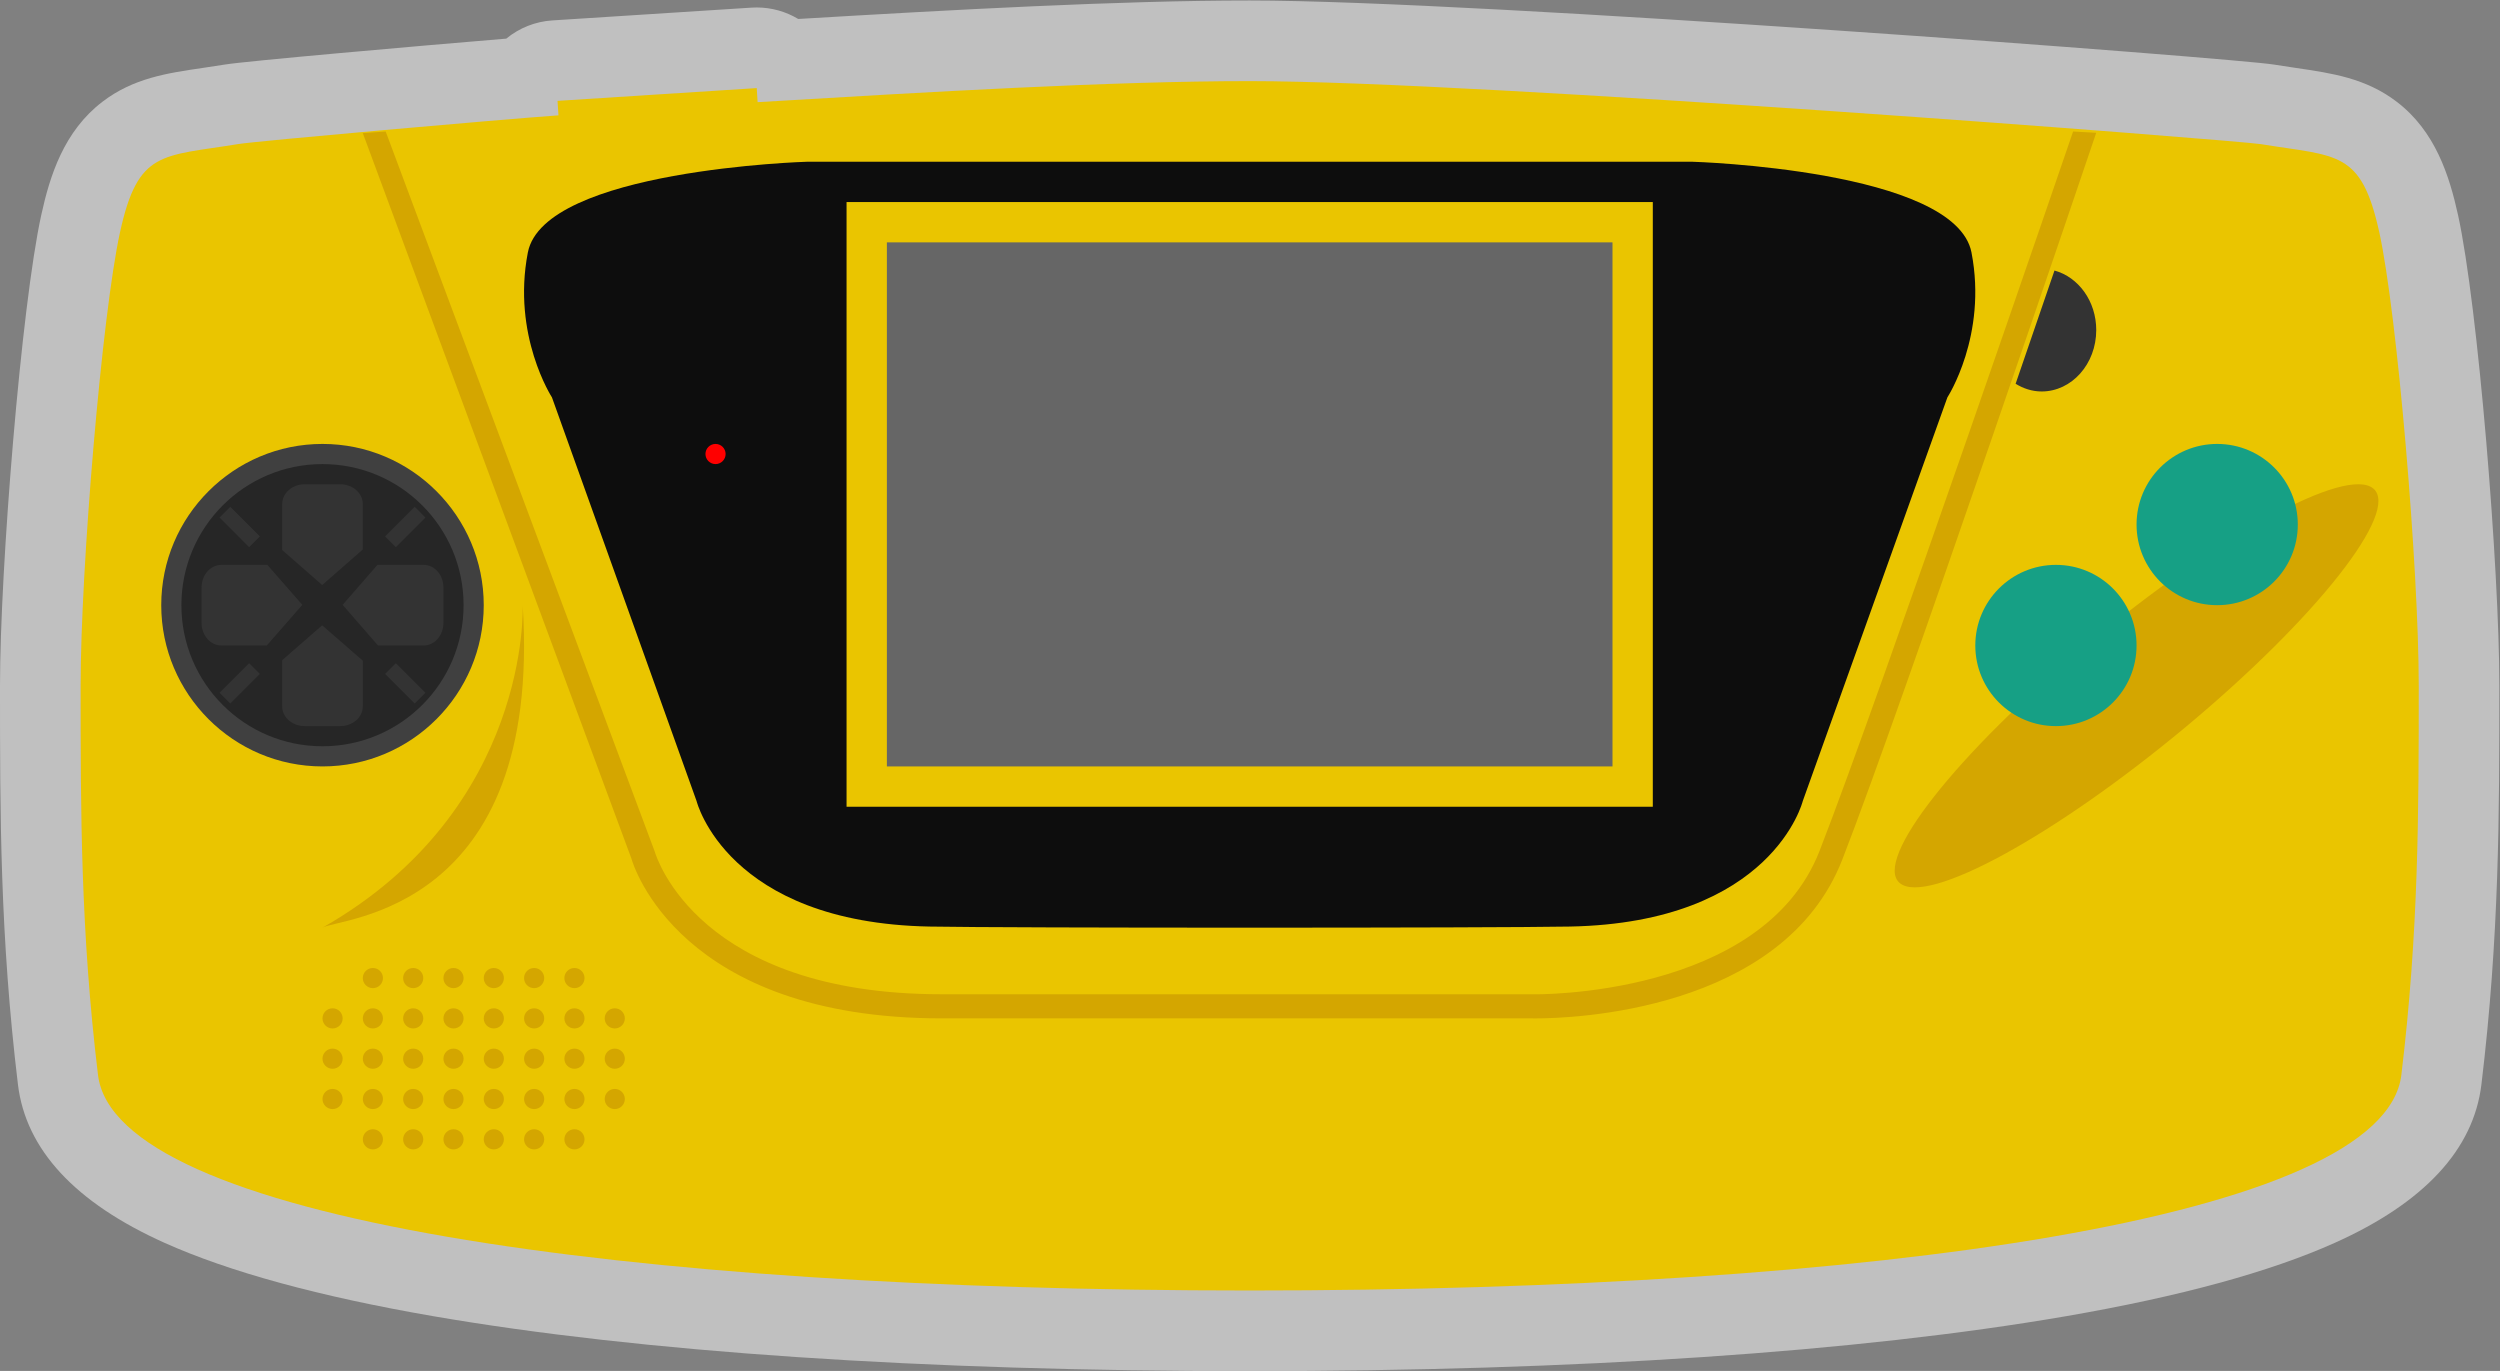 <?xml version="1.0" encoding="UTF-8" standalone="no"?>
<svg
   xmlns:dc="http://purl.org/dc/elements/1.1/"
   xmlns:cc="http://creativecommons.org/ns#"
   xmlns:rdf="http://www.w3.org/1999/02/22-rdf-syntax-ns#"
   xmlns:svg="http://www.w3.org/2000/svg"
   xmlns="http://www.w3.org/2000/svg"
   viewBox="0 0 330.667 181.333"
   height="181.333"
   width="330.667"
   xml:space="preserve"
   id="svg2"
   version="1.1"><rect x="0" y="0" width="330.667" height="181.333" fill="#808080" stroke="none"/><defs
     id="defs6"><clipPath
       id="clipPath18"
       clipPathUnits="userSpaceOnUse"><path
         id="path16"
         d="M 0,256 H 256 V 0 H 0 Z" /></clipPath><clipPath
       id="clipPath26"
       clipPathUnits="userSpaceOnUse"><path
         id="path24"
         d="M 4,196 H 252 V 60 H 4 Z" /></clipPath></defs><g
     transform="matrix(1.333,0,0,-1.333,-5.333,261.333)"
     id="g10"><g
       id="g12"><g
         clip-path="url(#clipPath18)"
         id="g14"><g
           id="g20"><g
             id="g22" /><g
             id="g34"><g
               style="opacity:0.5"
               id="g32"
               clip-path="url(#clipPath26)"><g
                 id="g30"
                 transform="translate(128,196)"><path
                   id="path28"
                   style="fill:#ffffff;fill-opacity:1;fill-rule:nonzero;stroke:none"
                   d="m 0,0 c -12.933,0 -29.524,-0.924 -44.795,-1.833 -1.238,0.744 -2.661,1.141 -4.117,1.141 -0.17,0 -0.341,-0.005 -0.512,-0.016 l -19.768,-1.269 c -1.687,-0.107 -3.284,-0.746 -4.573,-1.807 -8.871,-0.735 -25.88,-2.234 -27.894,-2.568 -0.799,-0.13 -1.548,-0.24 -2.24,-0.342 -3.533,-0.519 -6.87,-1.009 -9.936,-3.353 -3.818,-2.918 -5.212,-7.319 -6.071,-11.24 C -121.883,-30.295 -124,-56.411 -124,-68 c 0,-12.751 0,-24.795 1.782,-39.569 0.779,-6.441 5.675,-11.724 14.552,-15.706 6.419,-2.88 15.374,-5.326 26.613,-7.268 20.664,-3.57 48.692,-5.457 81.053,-5.457 32.36,0 60.388,1.887 81.051,5.457 11.24,1.942 20.193,4.387 26.613,7.268 8.876,3.981 13.773,9.263 14.554,15.7 C 124,-92.795 124,-80.751 124,-68 c 0,11.568 -2.119,37.676 -4.098,46.704 -0.865,3.929 -2.262,8.329 -6.082,11.245 -3.068,2.342 -6.408,2.831 -9.944,3.35 -0.693,0.101 -1.444,0.211 -2.258,0.345 C 97.967,-5.746 22.687,0 0,0" /></g></g></g></g><g
           transform="translate(240.088,172.992)"
           id="g36"><path
             id="path38"
             style="fill:#eac500;fill-opacity:1;fill-rule:nonzero;stroke:none"
             d="m 0,0 c -1.8,8.172 -4.12,7.508 -11.76,8.756 -2.128,0.356 -77.416,6.252 -100.328,6.252 -13.648,0 -31.736,-1.064 -48.824,-2.088 l -0.088,1.396 -19.768,-1.268 0.096,-1.436 c -5.928,-0.424 -29.98,-2.552 -31.768,-2.848 -7.624,-1.248 -9.948,-0.584 -11.74,-8.756 -1.792,-8.168 -3.908,-33.4 -3.908,-45 0,-12.54 0.004,-24.348 1.724,-38.612 1.728,-14.276 52.408,-21.388 114.276,-21.388 61.868,0 112.544,7.112 114.276,21.388 1.72,14.264 1.724,26.072 1.724,38.612 C 3.912,-33.392 1.788,-8.16 0,0" /></g><g
           transform="translate(199.623,170.993)"
           id="g40"><path
             id="path42"
             style="fill:#0d0d0d;fill-opacity:1;fill-rule:nonzero;stroke:none"
             d="m 0,0 c -1.594,8.24 -27.701,9.007 -27.701,9.007 h -87.844 c 0,0 -26.107,-0.767 -27.702,-9.007 -1.594,-8.241 2.392,-14.373 2.392,-14.373 l 14.349,-40.052 c 0,0 2.989,-12.073 23.118,-12.457 7.804,-0.148 55.727,-0.148 63.53,0 20.129,0.384 23.118,12.457 23.118,12.457 l 14.349,40.052 c 0,0 3.986,6.132 2.391,14.373" /></g><g
           transform="translate(168,176)"
           id="g44"><path
             id="path46"
             style="fill:#eac500;fill-opacity:1;fill-rule:nonzero;stroke:none"
             d="M 0,0 H -5.413 -74.586 -80 V -5.307 -54.692 -60 H -74.586 -5.413 0 v 5.308 49.385 z" /></g><path
           id="path48"
           style="fill:#666666;fill-opacity:1;fill-rule:nonzero;stroke:none"
           d="M 164,120 H 92 v 52 h 72 z" /><g
           transform="translate(76,151)"
           id="g50"><path
             id="path52"
             style="fill:#ff0000;fill-opacity:1;fill-rule:nonzero;stroke:none"
             d="m 0,0 c 0,-0.552 -0.448,-1 -1,-1 -0.552,0 -1,0.448 -1,1 0,0.552 0.448,1 1,1 0.552,0 1,-0.448 1,-1" /></g><g
           transform="translate(239.491,147.576)"
           id="g54"><path
             id="path56"
             style="fill:#d4a600;fill-opacity:1;fill-rule:nonzero;stroke:none"
             d="m 0,0 c 2.701,-2.25 -5.627,-12.839 -18.602,-23.651 -12.973,-10.812 -25.68,-17.752 -28.38,-15.501 -2.702,2.25 5.627,12.84 18.601,23.651 C -15.407,-4.689 -2.7,2.251 0,0" /></g><g
           transform="translate(216,132)"
           id="g58"><path
             id="path60"
             style="fill:#16a085;fill-opacity:1;fill-rule:nonzero;stroke:none"
             d="m 0,0 c 0,-4.418 -3.582,-8 -8,-8 -4.418,0 -8,3.582 -8,8 0,4.418 3.582,8 8,8 4.418,0 8,-3.582 8,-8" /></g><g
           transform="translate(232,144)"
           id="g62"><path
             id="path64"
             style="fill:#16a085;fill-opacity:1;fill-rule:nonzero;stroke:none"
             d="m 0,0 c 0,-4.418 -3.582,-8 -8,-8 -4.418,0 -8,3.582 -8,8 0,4.418 3.582,8 8,8 4.418,0 8,-3.582 8,-8" /></g><g
           transform="translate(207.856,169.205)"
           id="g66"><path
             id="path68"
             style="fill:#333333;fill-opacity:1;fill-rule:nonzero;stroke:none"
             d="m 0,0 -3.856,-11.235 c 0.77,-0.473 1.639,-0.765 2.579,-0.765 2.994,0 5.421,2.729 5.421,6.094 C 4.144,-3.037 2.375,-0.648 0,0" /></g><g
           transform="translate(156.435,95)"
           id="g70"><path
             id="path72"
             style="fill:#d4a600;fill-opacity:1;fill-rule:nonzero;stroke:none"
             d="m 0,0 c -0.208,0 -0.345,0.002 -0.403,0.002 h -58.601 c -26.003,0 -30.598,15.212 -30.779,15.858 l -26.653,71.981 2.271,0.159 26.682,-71.406 c 0.195,-0.661 4.412,-14.2 28.479,-14.2 H -0.378 C -0.118,2.363 22.45,2.093 28.109,16.612 34.075,31.915 53.078,87.435 53.27,88 l 2.294,-0.126 C 55.371,87.306 36.352,31.104 30.366,15.753 24.459,0.601 3.306,0 0,0" /></g><g
           transform="translate(42,99)"
           id="g74"><path
             id="path76"
             style="fill:#d4a600;fill-opacity:1;fill-rule:nonzero;stroke:none"
             d="m 0,0 c 0,-0.553 -0.448,-1 -1,-1 -0.552,0 -1,0.447 -1,1 0,0.553 0.448,1 1,1 0.552,0 1,-0.447 1,-1" /></g><g
           transform="translate(46,99)"
           id="g78"><path
             id="path80"
             style="fill:#d4a600;fill-opacity:1;fill-rule:nonzero;stroke:none"
             d="m 0,0 c 0,-0.553 -0.448,-1 -1,-1 -0.552,0 -1,0.447 -1,1 0,0.553 0.448,1 1,1 0.552,0 1,-0.447 1,-1" /></g><g
           transform="translate(50,99)"
           id="g82"><path
             id="path84"
             style="fill:#d4a600;fill-opacity:1;fill-rule:nonzero;stroke:none"
             d="m 0,0 c 0,-0.553 -0.448,-1 -1,-1 -0.552,0 -1,0.447 -1,1 0,0.553 0.448,1 1,1 0.552,0 1,-0.447 1,-1" /></g><g
           transform="translate(54,99)"
           id="g86"><path
             id="path88"
             style="fill:#d4a600;fill-opacity:1;fill-rule:nonzero;stroke:none"
             d="m 0,0 c 0,-0.553 -0.448,-1 -1,-1 -0.552,0 -1,0.447 -1,1 0,0.553 0.448,1 1,1 0.552,0 1,-0.447 1,-1" /></g><g
           transform="translate(58,99)"
           id="g90"><path
             id="path92"
             style="fill:#d4a600;fill-opacity:1;fill-rule:nonzero;stroke:none"
             d="m 0,0 c 0,-0.553 -0.448,-1 -1,-1 -0.552,0 -1,0.447 -1,1 0,0.553 0.448,1 1,1 0.552,0 1,-0.447 1,-1" /></g><g
           transform="translate(62,99)"
           id="g94"><path
             id="path96"
             style="fill:#d4a600;fill-opacity:1;fill-rule:nonzero;stroke:none"
             d="m 0,0 c 0,-0.553 -0.448,-1 -1,-1 -0.552,0 -1,0.447 -1,1 0,0.553 0.448,1 1,1 0.552,0 1,-0.447 1,-1" /></g><g
           transform="translate(42,95)"
           id="g98"><path
             id="path100"
             style="fill:#d4a600;fill-opacity:1;fill-rule:nonzero;stroke:none"
             d="m 0,0 c 0,-0.553 -0.448,-1 -1,-1 -0.552,0 -1,0.447 -1,1 0,0.553 0.448,1 1,1 0.552,0 1,-0.447 1,-1" /></g><g
           transform="translate(46,95)"
           id="g102"><path
             id="path104"
             style="fill:#d4a600;fill-opacity:1;fill-rule:nonzero;stroke:none"
             d="m 0,0 c 0,-0.553 -0.448,-1 -1,-1 -0.552,0 -1,0.447 -1,1 0,0.553 0.448,1 1,1 0.552,0 1,-0.447 1,-1" /></g><g
           transform="translate(50,95)"
           id="g106"><path
             id="path108"
             style="fill:#d4a600;fill-opacity:1;fill-rule:nonzero;stroke:none"
             d="m 0,0 c 0,-0.553 -0.448,-1 -1,-1 -0.552,0 -1,0.447 -1,1 0,0.553 0.448,1 1,1 0.552,0 1,-0.447 1,-1" /></g><g
           transform="translate(54,95)"
           id="g110"><path
             id="path112"
             style="fill:#d4a600;fill-opacity:1;fill-rule:nonzero;stroke:none"
             d="m 0,0 c 0,-0.553 -0.448,-1 -1,-1 -0.552,0 -1,0.447 -1,1 0,0.553 0.448,1 1,1 0.552,0 1,-0.447 1,-1" /></g><g
           transform="translate(58,95)"
           id="g114"><path
             id="path116"
             style="fill:#d4a600;fill-opacity:1;fill-rule:nonzero;stroke:none"
             d="m 0,0 c 0,-0.553 -0.448,-1 -1,-1 -0.552,0 -1,0.447 -1,1 0,0.553 0.448,1 1,1 0.552,0 1,-0.447 1,-1" /></g><g
           transform="translate(62,95)"
           id="g118"><path
             id="path120"
             style="fill:#d4a600;fill-opacity:1;fill-rule:nonzero;stroke:none"
             d="m 0,0 c 0,-0.553 -0.448,-1 -1,-1 -0.552,0 -1,0.447 -1,1 0,0.553 0.448,1 1,1 0.552,0 1,-0.447 1,-1" /></g><g
           transform="translate(42,91)"
           id="g122"><path
             id="path124"
             style="fill:#d4a600;fill-opacity:1;fill-rule:nonzero;stroke:none"
             d="m 0,0 c 0,-0.553 -0.448,-1 -1,-1 -0.552,0 -1,0.447 -1,1 0,0.553 0.448,1 1,1 0.552,0 1,-0.447 1,-1" /></g><g
           transform="translate(46,91)"
           id="g126"><path
             id="path128"
             style="fill:#d4a600;fill-opacity:1;fill-rule:nonzero;stroke:none"
             d="m 0,0 c 0,-0.553 -0.448,-1 -1,-1 -0.552,0 -1,0.447 -1,1 0,0.553 0.448,1 1,1 0.552,0 1,-0.447 1,-1" /></g><g
           transform="translate(50,91)"
           id="g130"><path
             id="path132"
             style="fill:#d4a600;fill-opacity:1;fill-rule:nonzero;stroke:none"
             d="m 0,0 c 0,-0.553 -0.448,-1 -1,-1 -0.552,0 -1,0.447 -1,1 0,0.553 0.448,1 1,1 0.552,0 1,-0.447 1,-1" /></g><g
           transform="translate(54,91)"
           id="g134"><path
             id="path136"
             style="fill:#d4a600;fill-opacity:1;fill-rule:nonzero;stroke:none"
             d="m 0,0 c 0,-0.553 -0.448,-1 -1,-1 -0.552,0 -1,0.447 -1,1 0,0.553 0.448,1 1,1 0.552,0 1,-0.447 1,-1" /></g><g
           transform="translate(58,91)"
           id="g138"><path
             id="path140"
             style="fill:#d4a600;fill-opacity:1;fill-rule:nonzero;stroke:none"
             d="m 0,0 c 0,-0.553 -0.448,-1 -1,-1 -0.552,0 -1,0.447 -1,1 0,0.553 0.448,1 1,1 0.552,0 1,-0.447 1,-1" /></g><g
           transform="translate(62,91)"
           id="g142"><path
             id="path144"
             style="fill:#d4a600;fill-opacity:1;fill-rule:nonzero;stroke:none"
             d="m 0,0 c 0,-0.553 -0.448,-1 -1,-1 -0.552,0 -1,0.447 -1,1 0,0.553 0.448,1 1,1 0.552,0 1,-0.447 1,-1" /></g><g
           transform="translate(42,87)"
           id="g146"><path
             id="path148"
             style="fill:#d4a600;fill-opacity:1;fill-rule:nonzero;stroke:none"
             d="m 0,0 c 0,-0.553 -0.448,-1 -1,-1 -0.552,0 -1,0.447 -1,1 0,0.553 0.448,1 1,1 0.552,0 1,-0.447 1,-1" /></g><g
           transform="translate(38,95)"
           id="g150"><path
             id="path152"
             style="fill:#d4a600;fill-opacity:1;fill-rule:nonzero;stroke:none"
             d="m 0,0 c 0,-0.553 -0.448,-1 -1,-1 -0.552,0 -1,0.447 -1,1 0,0.553 0.448,1 1,1 0.552,0 1,-0.447 1,-1" /></g><g
           transform="translate(38,91)"
           id="g154"><path
             id="path156"
             style="fill:#d4a600;fill-opacity:1;fill-rule:nonzero;stroke:none"
             d="m 0,0 c 0,-0.553 -0.448,-1 -1,-1 -0.552,0 -1,0.447 -1,1 0,0.553 0.448,1 1,1 0.552,0 1,-0.447 1,-1" /></g><g
           transform="translate(38,87)"
           id="g158"><path
             id="path160"
             style="fill:#d4a600;fill-opacity:1;fill-rule:nonzero;stroke:none"
             d="m 0,0 c 0,-0.553 -0.448,-1 -1,-1 -0.552,0 -1,0.447 -1,1 0,0.553 0.448,1 1,1 0.552,0 1,-0.447 1,-1" /></g><g
           transform="translate(46,87)"
           id="g162"><path
             id="path164"
             style="fill:#d4a600;fill-opacity:1;fill-rule:nonzero;stroke:none"
             d="m 0,0 c 0,-0.553 -0.448,-1 -1,-1 -0.552,0 -1,0.447 -1,1 0,0.553 0.448,1 1,1 0.552,0 1,-0.447 1,-1" /></g><g
           transform="translate(50,87)"
           id="g166"><path
             id="path168"
             style="fill:#d4a600;fill-opacity:1;fill-rule:nonzero;stroke:none"
             d="m 0,0 c 0,-0.553 -0.448,-1 -1,-1 -0.552,0 -1,0.447 -1,1 0,0.553 0.448,1 1,1 0.552,0 1,-0.447 1,-1" /></g><g
           transform="translate(54,87)"
           id="g170"><path
             id="path172"
             style="fill:#d4a600;fill-opacity:1;fill-rule:nonzero;stroke:none"
             d="m 0,0 c 0,-0.553 -0.448,-1 -1,-1 -0.552,0 -1,0.447 -1,1 0,0.553 0.448,1 1,1 0.552,0 1,-0.447 1,-1" /></g><g
           transform="translate(58,87)"
           id="g174"><path
             id="path176"
             style="fill:#d4a600;fill-opacity:1;fill-rule:nonzero;stroke:none"
             d="m 0,0 c 0,-0.553 -0.448,-1 -1,-1 -0.552,0 -1,0.447 -1,1 0,0.553 0.448,1 1,1 0.552,0 1,-0.447 1,-1" /></g><g
           transform="translate(62,87)"
           id="g178"><path
             id="path180"
             style="fill:#d4a600;fill-opacity:1;fill-rule:nonzero;stroke:none"
             d="m 0,0 c 0,-0.553 -0.448,-1 -1,-1 -0.552,0 -1,0.447 -1,1 0,0.553 0.448,1 1,1 0.552,0 1,-0.447 1,-1" /></g><g
           transform="translate(66,95)"
           id="g182"><path
             id="path184"
             style="fill:#d4a600;fill-opacity:1;fill-rule:nonzero;stroke:none"
             d="m 0,0 c 0,-0.553 -0.448,-1 -1,-1 -0.552,0 -1,0.447 -1,1 0,0.553 0.448,1 1,1 0.552,0 1,-0.447 1,-1" /></g><g
           transform="translate(66,91)"
           id="g186"><path
             id="path188"
             style="fill:#d4a600;fill-opacity:1;fill-rule:nonzero;stroke:none"
             d="m 0,0 c 0,-0.553 -0.448,-1 -1,-1 -0.552,0 -1,0.447 -1,1 0,0.553 0.448,1 1,1 0.552,0 1,-0.447 1,-1" /></g><g
           transform="translate(66,87)"
           id="g190"><path
             id="path192"
             style="fill:#d4a600;fill-opacity:1;fill-rule:nonzero;stroke:none"
             d="m 0,0 c 0,-0.553 -0.448,-1 -1,-1 -0.552,0 -1,0.447 -1,1 0,0.553 0.448,1 1,1 0.552,0 1,-0.447 1,-1" /></g><g
           transform="translate(42,83)"
           id="g194"><path
             id="path196"
             style="fill:#d4a600;fill-opacity:1;fill-rule:nonzero;stroke:none"
             d="m 0,0 c 0,-0.553 -0.448,-1 -1,-1 -0.552,0 -1,0.447 -1,1 0,0.553 0.448,1 1,1 0.552,0 1,-0.447 1,-1" /></g><g
           transform="translate(46,83)"
           id="g198"><path
             id="path200"
             style="fill:#d4a600;fill-opacity:1;fill-rule:nonzero;stroke:none"
             d="m 0,0 c 0,-0.553 -0.448,-1 -1,-1 -0.552,0 -1,0.447 -1,1 0,0.553 0.448,1 1,1 0.552,0 1,-0.447 1,-1" /></g><g
           transform="translate(50,83)"
           id="g202"><path
             id="path204"
             style="fill:#d4a600;fill-opacity:1;fill-rule:nonzero;stroke:none"
             d="m 0,0 c 0,-0.553 -0.448,-1 -1,-1 -0.552,0 -1,0.447 -1,1 0,0.553 0.448,1 1,1 0.552,0 1,-0.447 1,-1" /></g><g
           transform="translate(54,83)"
           id="g206"><path
             id="path208"
             style="fill:#d4a600;fill-opacity:1;fill-rule:nonzero;stroke:none"
             d="m 0,0 c 0,-0.553 -0.448,-1 -1,-1 -0.552,0 -1,0.447 -1,1 0,0.553 0.448,1 1,1 0.552,0 1,-0.447 1,-1" /></g><g
           transform="translate(58,83)"
           id="g210"><path
             id="path212"
             style="fill:#d4a600;fill-opacity:1;fill-rule:nonzero;stroke:none"
             d="m 0,0 c 0,-0.553 -0.448,-1 -1,-1 -0.552,0 -1,0.447 -1,1 0,0.553 0.448,1 1,1 0.552,0 1,-0.447 1,-1" /></g><g
           transform="translate(62,83)"
           id="g214"><path
             id="path216"
             style="fill:#d4a600;fill-opacity:1;fill-rule:nonzero;stroke:none"
             d="m 0,0 c 0,-0.553 -0.448,-1 -1,-1 -0.552,0 -1,0.447 -1,1 0,0.553 0.448,1 1,1 0.552,0 1,-0.447 1,-1" /></g><g
           transform="translate(36,152)"
           id="g218"><path
             id="path220"
             style="fill:#404040;fill-opacity:1;fill-rule:nonzero;stroke:none"
             d="m 0,0 c -8.822,0 -16,-7.178 -16,-16 0,-8.822 7.178,-16 16,-16 8.822,0 16,7.178 16,16 C 16,-7.178 8.822,0 0,0" /></g><g
           transform="translate(50,136)"
           id="g222"><path
             id="path224"
             style="fill:#262626;fill-opacity:1;fill-rule:nonzero;stroke:none"
             d="m 0,0 c 0,-7.732 -6.268,-14 -14,-14 -7.732,0 -14,6.268 -14,14 0,7.732 6.268,14 14,14 C -6.268,14 0,7.732 0,0" /></g><g
           transform="translate(35.969,138)"
           id="g226"><path
             id="path228"
             style="fill:#333333;fill-opacity:1;fill-rule:nonzero;stroke:none"
             d="M 0,0 4.031,3.527 V 8.034 C 4.031,9.12 3.025,10 1.784,10 H -1.722 C -2.963,10 -3.969,9.12 -3.969,8.034 V 3.473 Z" /></g><g
           transform="translate(34,136.032)"
           id="g230"><path
             id="path232"
             style="fill:#333333;fill-opacity:1;fill-rule:nonzero;stroke:none"
             d="M 0,0 -3.472,3.968 H -8.034 C -9.12,3.968 -10,2.962 -10,1.721 v -3.506 c 0,-1.241 0.88,-2.247 1.966,-2.247 h 4.507 z" /></g><g
           transform="translate(46.045,140)"
           id="g234"><path
             id="path236"
             style="fill:#333333;fill-opacity:1;fill-rule:nonzero;stroke:none"
             d="M 0,0 H -4.592 L -8.045,-3.968 -4.537,-8 H 0 c 1.08,0 1.955,1.006 1.955,2.247 v 3.506 C 1.955,-1.006 1.08,0 0,0" /></g><g
           transform="translate(35.969,134)"
           id="g238"><path
             id="path240"
             style="fill:#333333;fill-opacity:1;fill-rule:nonzero;stroke:none"
             d="m 0,0 -3.969,-3.453 v -4.592 c 0,-1.08 1.006,-1.955 2.247,-1.955 h 3.506 c 1.241,0 2.247,0.875 2.247,1.955 v 4.538 z" /></g><g
           transform="translate(26.852,145.759)"
           id="g242"><path
             id="path244"
             style="fill:#333333;fill-opacity:1;fill-rule:nonzero;stroke:none"
             d="M 0,0 2.935,-2.935 1.869,-4 -1.065,-1.065 Z" /></g><g
           transform="translate(45.148,126.241)"
           id="g246"><path
             id="path248"
             style="fill:#333333;fill-opacity:1;fill-rule:nonzero;stroke:none"
             d="M 0,0 -2.935,2.934 -1.869,4 1.065,1.065 Z" /></g><g
           transform="translate(42.213,142.825)"
           id="g250"><path
             id="path252"
             style="fill:#333333;fill-opacity:1;fill-rule:nonzero;stroke:none"
             d="M 0,0 2.935,2.935 4,1.869 1.065,-1.065 Z" /></g><g
           transform="translate(29.787,129.175)"
           id="g254"><path
             id="path256"
             style="fill:#333333;fill-opacity:1;fill-rule:nonzero;stroke:none"
             d="M 0,0 -2.935,-2.934 -4,-1.869 -1.065,1.065 Z" /></g><g
           transform="translate(55.866,136)"
           id="g258"><path
             id="path260"
             style="fill:#d4a600;fill-opacity:1;fill-rule:nonzero;stroke:none"
             d="M 0,0 C 0,0 0.839,-20.217 -19.866,-31.998 -18.17,-30.982 1.958,-30.533 0,0" /></g></g></g></g></svg>